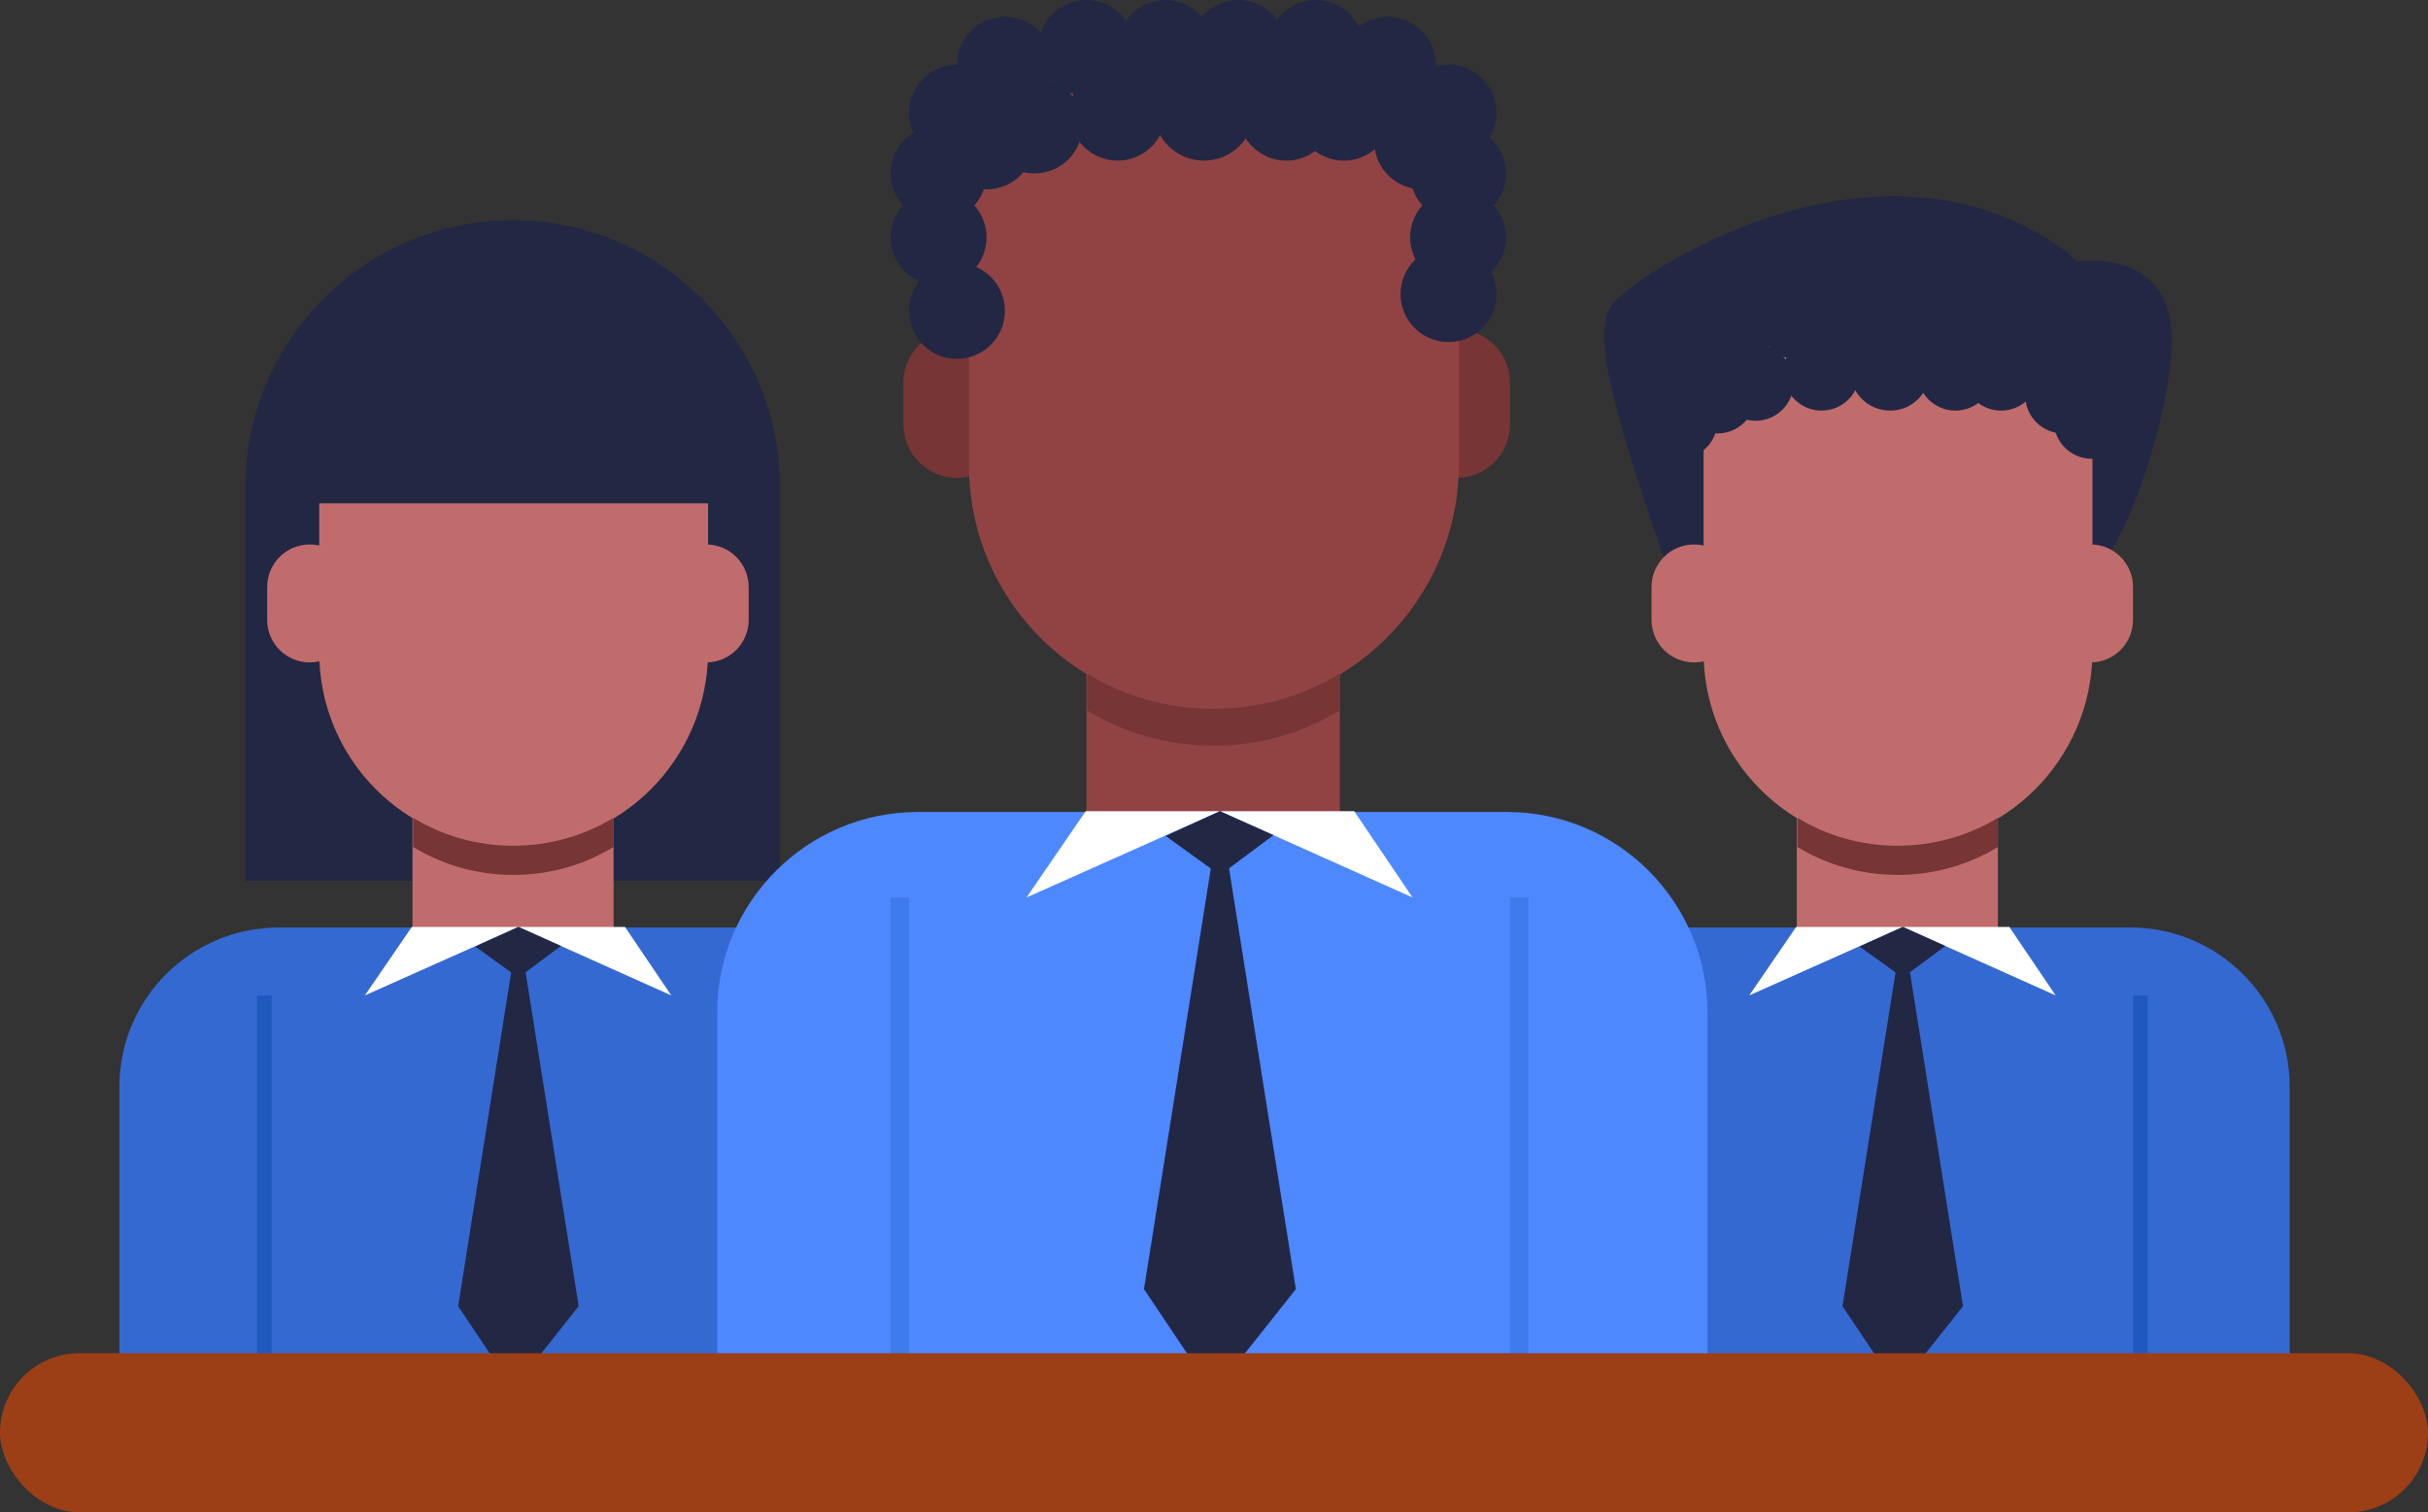 <svg width="61" height="38" viewBox="0 0 61 38" fill="none" xmlns="http://www.w3.org/2000/svg">
<rect x="0" y="0" width="61" height="38" fill="#333333" stroke="none"/>
<path d="M40.942 7.905C40.309 8.537 41.995 12.911 42.523 14.623L43.313 14.228L42.523 10.671L43.708 9.485L48.451 8.695L52.403 9.881V13.833C53.194 13.043 54.379 9.09 53.984 7.905C53.668 6.956 52.535 6.982 52.008 7.114L51.613 6.719C47.265 3.557 41.732 7.114 40.942 7.905Z" fill="#222744" stroke="#222744"/>
<path d="M6.162 12.252C6.162 8.541 9.17 5.533 12.881 5.533V5.533C16.591 5.533 19.599 8.541 19.599 12.252V22.133H6.162V12.252Z" fill="#222744"/>
<path d="M42.561 16.644C41.971 16.644 41.493 16.166 41.493 15.576V14.748C41.493 14.158 41.971 13.68 42.561 13.68C43.15 13.68 43.629 14.158 43.629 14.748V15.576C43.629 16.166 43.15 16.644 42.561 16.644Z" fill="#C16C6C"/>
<path d="M52.521 16.644C51.931 16.644 51.453 16.166 51.453 15.576V14.748C51.453 14.158 51.931 13.68 52.521 13.68C53.111 13.68 53.589 14.158 53.589 14.748V15.576C53.589 16.166 53.111 16.644 52.521 16.644Z" fill="#C16C6C"/>
<path d="M50.194 18.094H45.142V24.118H50.194V18.094Z" fill="#C16C6C"/>
<path d="M47.676 21.265C44.983 21.265 42.8 19.082 42.8 16.389V10.7C42.8 9.441 43.82 8.421 45.079 8.421H50.29C51.549 8.421 52.569 9.441 52.569 10.7V16.389C52.553 19.082 50.37 21.265 47.676 21.265Z" fill="#C16C6C"/>
<path d="M50.194 20.549V21.282C49.461 21.728 48.601 21.983 47.676 21.983C46.752 21.983 45.892 21.728 45.158 21.282V20.549C45.892 20.995 46.752 21.25 47.676 21.25C48.585 21.25 49.461 20.995 50.194 20.549Z" fill="#773535"/>
<path d="M57.541 34.668H37.78V27.306C37.78 25.091 39.581 23.306 41.78 23.306H53.525C55.74 23.306 57.525 25.107 57.525 27.306V34.668H57.541Z" fill="#3569D2"/>
<path d="M42.194 11.528C42.722 11.528 43.15 11.1 43.15 10.572C43.15 10.044 42.722 9.616 42.194 9.616C41.666 9.616 41.238 10.044 41.238 10.572C41.238 11.1 41.666 11.528 42.194 11.528Z" fill="#222744"/>
<path d="M42.561 10.317C43.089 10.317 43.517 9.889 43.517 9.361C43.517 8.833 43.089 8.405 42.561 8.405C42.033 8.405 41.605 8.833 41.605 9.361C41.605 9.889 42.033 10.317 42.561 10.317Z" fill="#222744"/>
<path d="M43.517 9.361C44.045 9.361 44.473 8.933 44.473 8.405C44.473 7.877 44.045 7.449 43.517 7.449C42.989 7.449 42.561 7.877 42.561 8.405C42.561 8.933 42.989 9.361 43.517 9.361Z" fill="#222744"/>
<path d="M45.142 9.026C45.671 9.026 46.099 8.598 46.099 8.07C46.099 7.542 45.671 7.114 45.142 7.114C44.614 7.114 44.186 7.542 44.186 8.07C44.186 8.598 44.614 9.026 45.142 9.026Z" fill="#222744"/>
<path d="M46.72 9.026C47.248 9.026 47.676 8.598 47.676 8.07C47.676 7.542 47.248 7.114 46.72 7.114C46.192 7.114 45.764 7.542 45.764 8.07C45.764 8.598 46.192 9.026 46.72 9.026Z" fill="#222744"/>
<path d="M48.17 9.026C48.699 9.026 49.127 8.598 49.127 8.07C49.127 7.542 48.699 7.114 48.17 7.114C47.642 7.114 47.214 7.542 47.214 8.07C47.214 8.598 47.642 9.026 48.17 9.026Z" fill="#222744"/>
<path d="M49.716 9.026C50.244 9.026 50.672 8.598 50.672 8.07C50.672 7.542 50.244 7.114 49.716 7.114C49.188 7.114 48.76 7.542 48.76 8.07C48.76 8.598 49.188 9.026 49.716 9.026Z" fill="#222744"/>
<path d="M51.151 9.361C51.679 9.361 52.107 8.933 52.107 8.405C52.107 7.877 51.679 7.449 51.151 7.449C50.622 7.449 50.194 7.877 50.194 8.405C50.194 8.933 50.622 9.361 51.151 9.361Z" fill="#222744"/>
<path d="M52.362 10.317C52.89 10.317 53.318 9.889 53.318 9.361C53.318 8.833 52.89 8.405 52.362 8.405C51.834 8.405 51.406 8.833 51.406 9.361C51.406 9.889 51.834 10.317 52.362 10.317Z" fill="#222744"/>
<path d="M52.553 11.528C53.081 11.528 53.509 11.1 53.509 10.572C53.509 10.044 53.081 9.616 52.553 9.616C52.025 9.616 51.597 10.044 51.597 10.572C51.597 11.1 52.025 11.528 52.553 11.528Z" fill="#222744"/>
<path d="M51.836 10.891C52.364 10.891 52.792 10.463 52.792 9.935C52.792 9.407 52.364 8.979 51.836 8.979C51.308 8.979 50.88 9.407 50.88 9.935C50.88 10.463 51.308 10.891 51.836 10.891Z" fill="#222744"/>
<path d="M50.274 10.317C50.802 10.317 51.23 9.889 51.23 9.361C51.23 8.833 50.802 8.405 50.274 8.405C49.746 8.405 49.318 8.833 49.318 9.361C49.318 9.889 49.746 10.317 50.274 10.317Z" fill="#222744"/>
<path d="M49.127 10.317C49.655 10.317 50.083 9.889 50.083 9.361C50.083 8.833 49.655 8.405 49.127 8.405C48.599 8.405 48.17 8.833 48.17 9.361C48.17 9.889 48.599 10.317 49.127 10.317Z" fill="#222744"/>
<path d="M47.485 10.317C48.04 10.317 48.489 9.868 48.489 9.313C48.489 8.759 48.04 8.309 47.485 8.309C46.931 8.309 46.481 8.759 46.481 9.313C46.481 9.868 46.931 10.317 47.485 10.317Z" fill="#222744"/>
<path d="M45.764 10.317C46.292 10.317 46.72 9.889 46.72 9.361C46.72 8.833 46.292 8.405 45.764 8.405C45.236 8.405 44.808 8.833 44.808 9.361C44.808 9.889 45.236 10.317 45.764 10.317Z" fill="#222744"/>
<path d="M44.107 10.572C44.635 10.572 45.063 10.144 45.063 9.616C45.063 9.088 44.635 8.66 44.107 8.66C43.579 8.66 43.151 9.088 43.151 9.616C43.151 10.144 43.579 10.572 44.107 10.572Z" fill="#222744"/>
<path d="M43.15 10.891C43.678 10.891 44.107 10.463 44.107 9.935C44.107 9.407 43.678 8.979 43.15 8.979C42.622 8.979 42.194 9.407 42.194 9.935C42.194 10.463 42.622 10.891 43.15 10.891Z" fill="#222744"/>
<path d="M50.481 23.29L51.645 25.011L47.804 23.29H50.481Z" fill="white"/>
<path d="M45.127 23.29L43.947 25.011L47.804 23.29H45.127Z" fill="white"/>
<path d="M47.804 23.29L46.29 32.82L47.676 34.891L49.318 32.82L47.804 23.29Z" fill="#222744"/>
<path d="M47.804 24.564L46.72 23.784L47.804 23.29L48.872 23.768L47.804 24.564Z" fill="#222744"/>
<path d="M41.605 25.011H41.238V34.668H41.605V25.011Z" fill="#3D7CEA"/>
<path d="M53.955 25.011H53.589V34.668H53.955V25.011Z" fill="#1F59BE"/>
<path d="M7.781 16.644C7.191 16.644 6.713 16.166 6.713 15.576V14.748C6.713 14.158 7.191 13.68 7.781 13.68C8.371 13.68 8.849 14.158 8.849 14.748V15.576C8.849 16.166 8.371 16.644 7.781 16.644Z" fill="#C16C6C"/>
<path d="M17.741 16.644C17.152 16.644 16.674 16.166 16.674 15.576V14.748C16.674 14.158 17.152 13.68 17.741 13.68C18.331 13.68 18.809 14.158 18.809 14.748V15.576C18.809 16.166 18.331 16.644 17.741 16.644Z" fill="#C16C6C"/>
<path d="M15.415 18.094H10.363V24.118H15.415V18.094Z" fill="#C16C6C"/>
<path d="M12.897 21.265C10.203 21.265 8.02 19.082 8.02 16.389V10.7C8.02 9.441 9.04 8.421 10.299 8.421H15.51C16.769 8.421 17.789 9.441 17.789 10.7V16.389C17.773 19.082 15.59 21.265 12.897 21.265Z" fill="#C16C6C"/>
<path d="M15.415 20.548V21.281C14.681 21.728 13.821 21.983 12.897 21.983C11.972 21.983 11.112 21.728 10.379 21.281V20.548C11.112 20.995 11.972 21.25 12.897 21.25C13.805 21.25 14.681 20.995 15.415 20.548Z" fill="#773535"/>
<path d="M22.761 34.668H3V27.306C3 25.091 4.801 23.306 7 23.306H18.745C20.96 23.306 22.745 25.107 22.745 27.306V34.668H22.761Z" fill="#3569D2"/>
<path d="M15.701 23.29L16.865 25.011L13.024 23.29H15.701Z" fill="white"/>
<path d="M10.347 23.29L9.167 25.011L13.024 23.29H10.347Z" fill="white"/>
<path d="M13.024 23.29L11.51 32.82L12.897 34.891L14.538 32.82L13.024 23.29Z" fill="#222744"/>
<path d="M13.024 24.564L11.94 23.784L13.024 23.29L14.092 23.768L13.024 24.564Z" fill="#222744"/>
<path d="M6.825 25.011H6.458V34.668H6.825V25.011Z" fill="#1F59BE"/>
<path d="M19.175 25.011H18.809V34.668H19.175V25.011Z" fill="#3D7CEA"/>
<path d="M6.952 12.252C6.952 8.978 9.606 6.323 12.881 6.323V6.323C16.155 6.323 18.809 8.978 18.809 12.252V12.647H6.952V12.252Z" fill="#222744"/>
<path d="M24.043 12.008C23.3 12.008 22.697 11.406 22.697 10.663V9.619C22.697 8.876 23.3 8.273 24.043 8.273C24.786 8.273 25.388 8.876 25.388 9.619V10.663C25.388 11.406 24.786 12.008 24.043 12.008Z" fill="#773535"/>
<path d="M36.593 12.008C35.85 12.008 35.247 11.406 35.247 10.663V9.619C35.247 8.876 35.85 8.273 36.593 8.273C37.336 8.273 37.938 8.876 37.938 9.619V10.663C37.938 11.406 37.336 12.008 36.593 12.008Z" fill="#773535"/>
<path d="M33.661 13.835H27.296V21.426H33.661V13.835Z" fill="#914343"/>
<path d="M30.488 17.831C27.095 17.831 24.344 15.08 24.344 11.687V4.518C24.344 2.932 25.629 1.646 27.215 1.646H33.782C35.368 1.646 36.653 2.932 36.653 4.518V11.687C36.633 15.08 33.882 17.831 30.488 17.831Z" fill="#914343"/>
<path d="M33.661 16.928V17.851C32.737 18.414 31.653 18.735 30.488 18.735C29.324 18.735 28.239 18.414 27.316 17.851V16.928C28.239 17.49 29.324 17.811 30.488 17.811C31.633 17.811 32.737 17.49 33.661 16.928Z" fill="#773535"/>
<path d="M42.918 34.719H18.019V25.442C18.019 22.651 20.288 20.402 23.059 20.402H37.858C40.649 20.402 42.898 22.671 42.898 25.442V34.719H42.918Z" fill="#4E88FF"/>
<path d="M24.043 9.016C24.708 9.016 25.247 8.476 25.247 7.811C25.247 7.146 24.708 6.606 24.043 6.606C23.377 6.606 22.838 7.146 22.838 7.811C22.838 8.476 23.377 9.016 24.043 9.016Z" fill="#222744"/>
<path d="M23.581 7.169C24.246 7.169 24.786 6.629 24.786 5.964C24.786 5.298 24.246 4.759 23.581 4.759C22.915 4.759 22.376 5.298 22.376 5.964C22.376 6.629 22.915 7.169 23.581 7.169Z" fill="#222744"/>
<path d="M23.581 5.562C24.246 5.562 24.786 5.023 24.786 4.357C24.786 3.692 24.246 3.153 23.581 3.153C22.915 3.153 22.376 3.692 22.376 4.357C22.376 5.023 22.915 5.562 23.581 5.562Z" fill="#222744"/>
<path d="M24.043 4.036C24.708 4.036 25.247 3.497 25.247 2.831C25.247 2.166 24.708 1.626 24.043 1.626C23.377 1.626 22.838 2.166 22.838 2.831C22.838 3.497 23.377 4.036 24.043 4.036Z" fill="#222744"/>
<path d="M25.247 2.831C25.913 2.831 26.452 2.292 26.452 1.626C26.452 0.961 25.913 0.422 25.247 0.422C24.582 0.422 24.043 0.961 24.043 1.626C24.043 2.292 24.582 2.831 25.247 2.831Z" fill="#222744"/>
<path d="M27.296 2.41C27.961 2.41 28.5 1.87 28.5 1.205C28.5 0.539 27.961 0 27.296 0C26.63 0 26.091 0.539 26.091 1.205C26.091 1.87 26.63 2.41 27.296 2.41Z" fill="#222744"/>
<path d="M29.284 2.41C29.949 2.41 30.488 1.87 30.488 1.205C30.488 0.539 29.949 0 29.284 0C28.618 0 28.079 0.539 28.079 1.205C28.079 1.87 28.618 2.41 29.284 2.41Z" fill="#222744"/>
<path d="M31.111 2.41C31.776 2.41 32.316 1.87 32.316 1.205C32.316 0.539 31.776 0 31.111 0C30.445 0 29.906 0.539 29.906 1.205C29.906 1.87 30.445 2.41 31.111 2.41Z" fill="#222744"/>
<path d="M33.059 2.41C33.724 2.41 34.264 1.87 34.264 1.205C34.264 0.539 33.724 0 33.059 0C32.393 0 31.854 0.539 31.854 1.205C31.854 1.87 32.393 2.41 33.059 2.41Z" fill="#222744"/>
<path d="M34.866 2.831C35.531 2.831 36.071 2.292 36.071 1.626C36.071 0.961 35.531 0.422 34.866 0.422C34.2 0.422 33.661 0.961 33.661 1.626C33.661 2.292 34.2 2.831 34.866 2.831Z" fill="#222744"/>
<path d="M36.392 4.036C37.057 4.036 37.597 3.497 37.597 2.831C37.597 2.166 37.057 1.626 36.392 1.626C35.727 1.626 35.187 2.166 35.187 2.831C35.187 3.497 35.727 4.036 36.392 4.036Z" fill="#222744"/>
<path d="M36.633 5.562C37.298 5.562 37.838 5.023 37.838 4.357C37.838 3.692 37.298 3.153 36.633 3.153C35.968 3.153 35.428 3.692 35.428 4.357C35.428 5.023 35.968 5.562 36.633 5.562Z" fill="#222744"/>
<path d="M36.633 7.169C37.298 7.169 37.838 6.629 37.838 5.964C37.838 5.298 37.298 4.759 36.633 4.759C35.968 4.759 35.428 5.298 35.428 5.964C35.428 6.629 35.968 7.169 36.633 7.169Z" fill="#222744"/>
<path d="M36.392 8.594C37.057 8.594 37.597 8.055 37.597 7.389C37.597 6.724 37.057 6.185 36.392 6.185C35.727 6.185 35.187 6.724 35.187 7.389C35.187 8.055 35.727 8.594 36.392 8.594Z" fill="#222744"/>
<path d="M35.729 4.759C36.395 4.759 36.934 4.22 36.934 3.554C36.934 2.889 36.395 2.349 35.729 2.349C35.064 2.349 34.525 2.889 34.525 3.554C34.525 4.22 35.064 4.759 35.729 4.759Z" fill="#222744"/>
<path d="M33.761 4.036C34.427 4.036 34.966 3.497 34.966 2.831C34.966 2.166 34.427 1.626 33.761 1.626C33.096 1.626 32.557 2.166 32.557 2.831C32.557 3.497 33.096 4.036 33.761 4.036Z" fill="#222744"/>
<path d="M32.316 4.036C32.981 4.036 33.52 3.497 33.52 2.831C33.52 2.166 32.981 1.626 32.316 1.626C31.65 1.626 31.111 2.166 31.111 2.831C31.111 3.497 31.65 4.036 32.316 4.036Z" fill="#222744"/>
<path d="M30.247 4.036C30.946 4.036 31.512 3.47 31.512 2.771C31.512 2.072 30.946 1.506 30.247 1.506C29.549 1.506 28.982 2.072 28.982 2.771C28.982 3.47 29.549 4.036 30.247 4.036Z" fill="#222744"/>
<path d="M28.079 4.036C28.744 4.036 29.284 3.497 29.284 2.831C29.284 2.166 28.744 1.626 28.079 1.626C27.413 1.626 26.874 2.166 26.874 2.831C26.874 3.497 27.413 4.036 28.079 4.036Z" fill="#222744"/>
<path d="M25.99 4.357C26.656 4.357 27.195 3.818 27.195 3.153C27.195 2.487 26.656 1.948 25.99 1.948C25.325 1.948 24.786 2.487 24.786 3.153C24.786 3.818 25.325 4.357 25.99 4.357Z" fill="#222744"/>
<path d="M24.786 4.759C25.451 4.759 25.99 4.22 25.99 3.554C25.99 2.889 25.451 2.349 24.786 2.349C24.12 2.349 23.581 2.889 23.581 3.554C23.581 4.22 24.12 4.759 24.786 4.759Z" fill="#222744"/>
<path d="M34.023 20.382L35.488 22.55L30.649 20.382H34.023Z" fill="white"/>
<path d="M27.276 20.382L25.79 22.55L30.649 20.382H27.276Z" fill="white"/>
<path d="M30.649 20.382L28.741 32.39L30.488 35L32.557 32.39L30.649 20.382Z" fill="#222744"/>
<path d="M30.649 21.988L29.284 21.004L30.649 20.382L31.994 20.984L30.649 21.988Z" fill="#222744"/>
<path d="M22.838 22.55H22.376V34.719H22.838V22.55Z" fill="#3D7CEA"/>
<path d="M38.4 22.55H37.938V34.719H38.4V22.55Z" fill="#3D7CEA"/>
<rect y="34" width="61" height="4" rx="2" fill="#9C3F17"/>
</svg>
